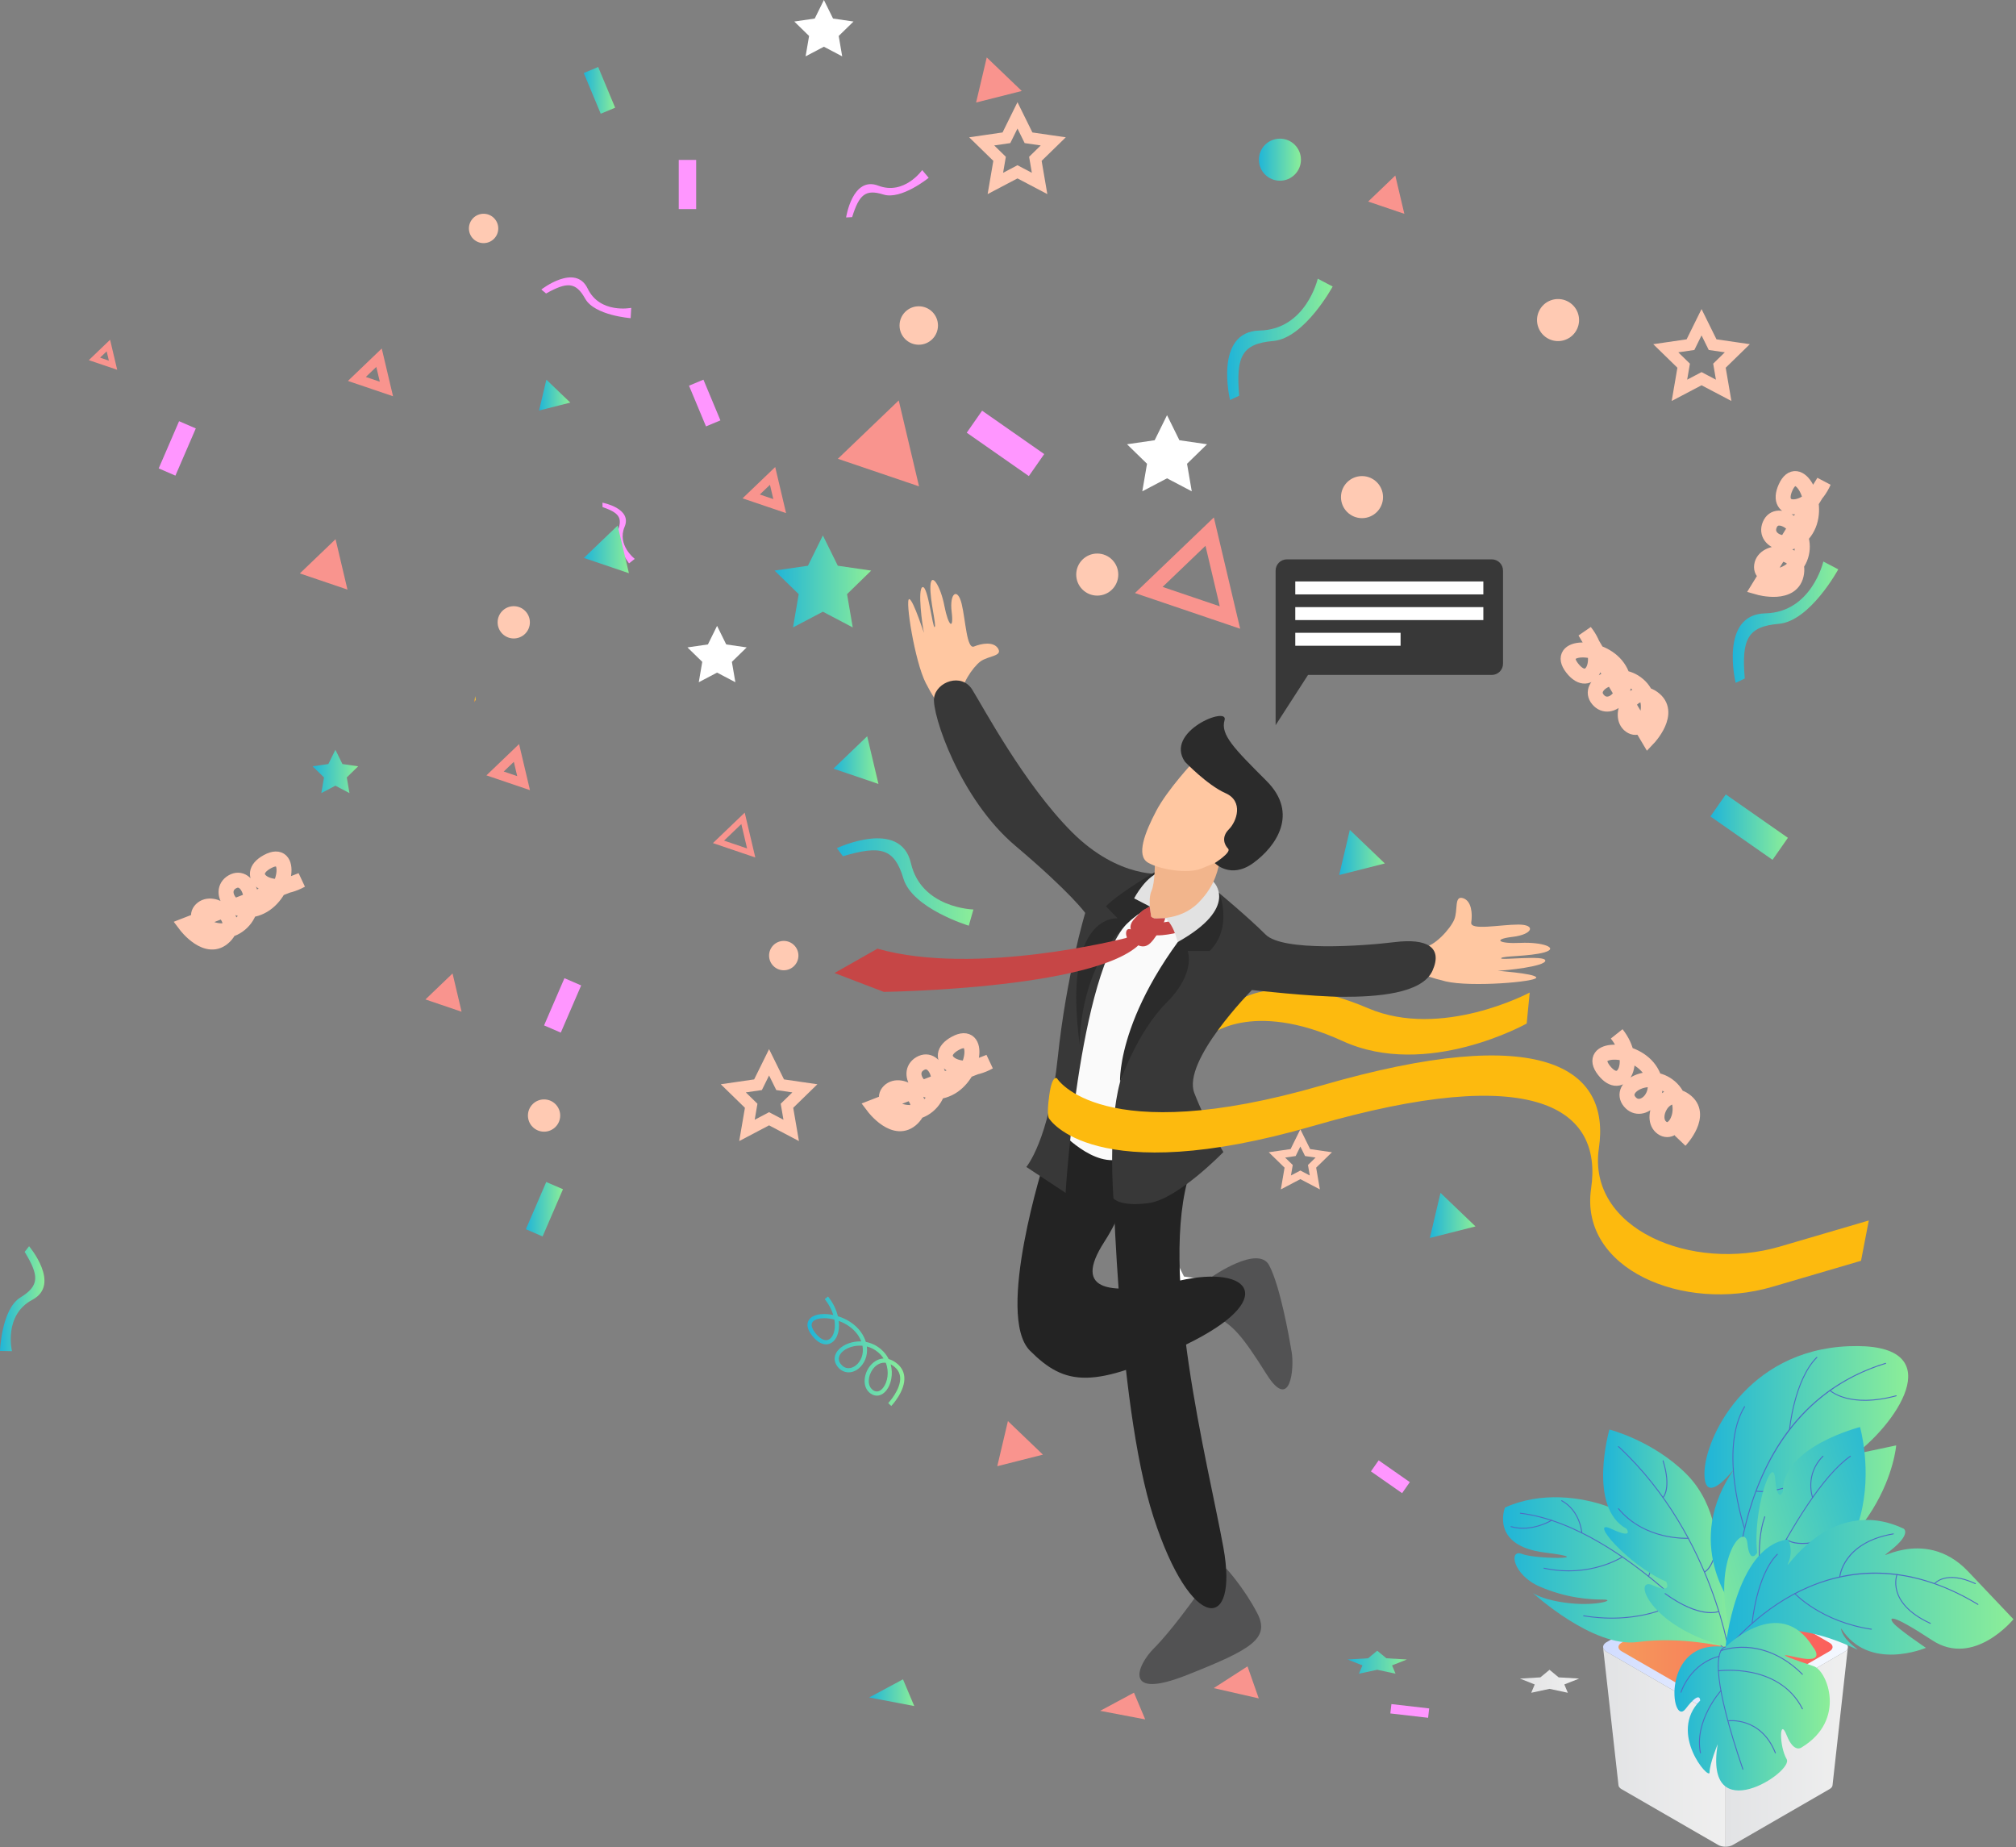 <svg width="632" height="579" viewBox="0 0 632 579" fill="none" xmlns="http://www.w3.org/2000/svg">
<rect x="0" y="0" width="632" height="579" fill="#808080" stroke="none"/>
<path d="M149.128 219.384C148.861 219.747 148.708 219.976 148.651 220.052C148.67 219.899 148.823 219.232 148.975 218.201C149.032 218.601 149.089 218.983 149.128 219.384Z" fill="url(#paint0_linear_1_1003)"/>
<path d="M403.414 175.323H467.666C469.609 175.323 471.184 176.899 471.184 178.842V208.026C471.184 209.97 469.609 211.545 467.666 211.545H410.059L399.895 227.29V208.026V197.622V178.842C399.895 176.899 401.47 175.323 403.414 175.323Z" fill="#383838"/>
<path d="M465.019 182.244H406.06V186.305H465.019V182.244Z" fill="white"/>
<path d="M465.019 190.291H406.06V194.351H465.019V190.291Z" fill="white"/>
<path d="M439.073 198.337H406.06V202.398H439.073V198.337Z" fill="white"/>
<path d="M540.931 538.384V540.06L540.939 578.818C541.769 578.818 542.6 578.635 543.236 578.266L573.543 560.768C574.174 560.405 574.497 559.922 574.497 559.438L579.277 516.486C579.186 516.947 578.832 517.391 578.216 517.745L543.563 537.751C542.834 538.174 541.885 538.384 540.931 538.384Z" fill="url(#paint1_linear_1_1003)"/>
<path d="M502.597 516.506C502.7 516.962 503.055 517.395 503.654 517.744L538.3 537.751C539.031 538.174 539.979 538.384 540.931 538.384C541.886 538.384 542.834 538.174 543.563 537.751L578.216 517.744C578.833 517.391 579.187 516.947 579.278 516.486V516.475L579.305 516.227C579.305 515.675 578.946 515.13 578.217 514.705L543.564 494.701C542.113 493.864 539.755 493.864 538.301 494.701L503.654 514.705C502.808 515.2 502.453 515.864 502.597 516.506Z" fill="url(#paint2_linear_1_1003)"/>
<path d="M507.402 516.471C507.491 516.871 507.802 517.249 508.326 517.554L538.632 535.054C539.268 535.423 540.097 535.606 540.933 535.606C541.768 535.606 542.597 535.423 543.234 535.054L573.546 517.554C574.083 517.246 574.392 516.856 574.474 516.452V516.445L574.498 516.228C574.498 515.745 574.181 515.266 573.546 514.896L543.234 497.397C541.966 496.668 539.901 496.668 538.632 497.397L508.326 514.896C507.584 515.329 507.276 515.91 507.402 516.471Z" fill="url(#paint3_linear_1_1003)"/>
<path d="M502.568 516.486L507.369 559.438C507.369 559.922 507.689 560.405 508.322 560.768L538.633 578.266C539.271 578.635 540.1 578.818 540.939 578.818L540.931 540.06V538.384C539.979 538.384 539.031 538.174 538.3 537.751L503.654 517.745C503.055 517.394 502.7 516.962 502.597 516.506L502.568 516.486Z" fill="url(#paint4_linear_1_1003)"/>
<path d="M540.939 516.227C540.939 516.227 539.504 492.34 516.816 492.34C516.816 492.34 521.195 492.34 524.142 492.34C527.091 492.34 530.326 483.08 508.761 483.08C508.761 483.08 500.909 482.599 511.894 480.991C522.882 479.383 494.311 462.326 471.801 472.51C471.801 472.51 466.978 484.479 484.307 486.622C501.633 488.766 481.448 488.766 477.16 487.07C472.874 485.371 474.213 493.589 482.61 497.251C491.005 500.913 498.41 501.361 502.568 501.361C506.726 501.361 500.829 503.413 492.255 502.519C483.68 501.628 480.556 499.306 480.556 499.306C480.556 499.306 499.4 516.544 513.334 514.669C527.269 512.793 540.939 516.227 540.939 516.227Z" fill="url(#paint5_linear_1_1003)"/>
<path d="M542.526 519.309C542.483 519.309 542.441 519.291 542.413 519.256C542.329 519.154 533.929 508.906 521.668 498.312C510.361 488.54 493.364 476.468 476.608 474.442C476.528 474.432 476.471 474.359 476.48 474.279C476.49 474.199 476.56 474.142 476.642 474.152C493.474 476.187 510.523 488.295 521.863 498.094C534.141 508.705 542.555 518.969 542.638 519.071C542.689 519.134 542.68 519.226 542.618 519.277C542.591 519.299 542.558 519.309 542.526 519.309Z" fill="#4E6DC4"/>
<path d="M505.307 507.326C502.576 507.326 499.612 507.111 496.43 506.593C496.351 506.581 496.297 506.506 496.31 506.426C496.323 506.346 496.399 506.293 496.477 506.306C514.868 509.3 526.005 502.109 526.115 502.036C526.183 501.992 526.273 502.01 526.318 502.077C526.362 502.144 526.344 502.235 526.277 502.279C526.185 502.34 518.468 507.326 505.307 507.326ZM516.8 494.221C516.778 494.221 516.755 494.215 516.733 494.204C516.662 494.167 516.634 494.079 516.67 494.008C516.697 493.956 519.27 488.8 515.005 483.315C514.956 483.252 514.967 483.16 515.031 483.111C515.095 483.062 515.186 483.072 515.236 483.137C519.619 488.773 516.957 494.089 516.93 494.142C516.904 494.192 516.853 494.221 516.8 494.221ZM491.742 492.505C489.345 492.505 486.755 492.266 484.008 491.676C483.929 491.658 483.879 491.581 483.896 491.502C483.913 491.424 483.993 491.374 484.069 491.39C498.394 494.467 508.435 487.932 508.534 487.865C508.602 487.821 508.692 487.839 508.737 487.906C508.782 487.973 508.764 488.063 508.696 488.108C508.615 488.163 501.949 492.505 491.742 492.505ZM495.885 480.578C495.809 480.578 495.744 480.519 495.74 480.441C495.735 480.374 495.259 473.632 489.505 470.493C489.435 470.454 489.409 470.366 489.447 470.295C489.486 470.224 489.574 470.198 489.645 470.237C495.543 473.454 496.027 480.355 496.031 480.424C496.036 480.504 495.975 480.573 495.895 480.578C495.891 480.578 495.888 480.578 495.885 480.578ZM477.413 479.15C476.199 479.15 474.933 479.003 473.658 478.635C473.581 478.612 473.536 478.532 473.559 478.454C473.581 478.377 473.663 478.332 473.739 478.355C480.098 480.189 486.277 476.436 486.339 476.398C486.408 476.355 486.497 476.377 486.54 476.445C486.582 476.514 486.561 476.603 486.492 476.646C486.442 476.677 482.374 479.15 477.413 479.15Z" fill="#4E6DC4"/>
<path d="M541.523 516.249C541.523 516.249 549.558 491.467 539.376 473.247C539.376 473.247 537.766 471.16 537.766 479.171C537.766 487.18 539.108 472.442 528.656 461.993C518.206 451.542 504.541 448.059 504.541 448.059C504.541 448.059 497.543 472.366 509.898 479.171C509.898 479.171 512.399 482.594 505.075 479.171C497.752 475.747 510.121 490.396 522.337 495.756C522.337 495.756 524.547 499.773 518.116 496.871C511.686 493.968 516.696 509.948 541.523 516.249Z" fill="url(#paint6_linear_1_1003)"/>
<path d="M542.525 520.689C542.453 520.689 542.391 520.636 542.381 520.562C542.368 520.464 541.045 510.6 536.073 497.463C531.486 485.342 522.766 467.876 507.274 453.503C507.215 453.448 507.211 453.356 507.266 453.297C507.321 453.238 507.413 453.234 507.473 453.289C523.009 467.704 531.751 485.216 536.349 497.368C541.332 510.536 542.657 520.426 542.67 520.525C542.68 520.604 542.624 520.678 542.544 520.688C542.538 520.689 542.532 520.689 542.525 520.689Z" fill="#4E6DC4"/>
<path d="M536.321 505.612C533.639 505.612 528.86 504.627 521.914 499.607C521.848 499.56 521.834 499.469 521.881 499.404C521.928 499.338 522.02 499.324 522.084 499.371C533.14 507.36 538.728 504.964 538.783 504.938C538.856 504.905 538.943 504.937 538.976 505.01C539.01 505.084 538.977 505.17 538.904 505.204C538.816 505.244 537.96 505.612 536.321 505.612ZM534.324 492.853C534.265 492.853 534.209 492.816 534.187 492.757C534.159 492.682 534.198 492.599 534.273 492.57C534.317 492.553 538.698 490.72 538.698 476.394C538.698 476.313 538.763 476.248 538.844 476.248C538.924 476.248 538.989 476.313 538.989 476.394C538.989 490.974 534.563 492.774 534.375 492.844C534.358 492.85 534.341 492.853 534.324 492.853ZM528.489 482.297C525.46 482.297 514.458 481.666 507.261 472.961C507.21 472.899 507.219 472.806 507.28 472.755C507.342 472.704 507.434 472.712 507.486 472.775C515.759 482.782 529.129 481.998 529.264 481.988C529.355 481.984 529.414 482.043 529.42 482.123C529.426 482.204 529.365 482.273 529.284 482.279C529.265 482.28 528.983 482.297 528.489 482.297ZM521.359 469.508C521.322 469.508 521.286 469.494 521.258 469.467C521.2 469.411 521.198 469.319 521.254 469.261C521.28 469.233 523.865 466.405 521.219 457.903C521.196 457.827 521.238 457.745 521.316 457.721C521.392 457.697 521.475 457.74 521.498 457.817C524.203 466.51 521.576 469.347 521.463 469.464C521.435 469.493 521.397 469.508 521.359 469.508Z" fill="#4E6DC4"/>
<path d="M543.461 503.761C543.461 503.761 527.045 483.584 543.949 460.005C543.949 460.005 534.324 472.868 534.324 461.882C534.324 450.896 547.439 423.29 579.47 421.952C611.497 420.616 595.688 444.999 581.754 455.716L594.436 453.037C594.436 453.037 591.714 489.64 543.461 503.761Z" fill="url(#paint7_linear_1_1003)"/>
<path d="M543.949 513.849C543.874 513.849 543.811 513.791 543.804 513.715C543.789 513.54 542.325 495.956 547.403 476.601C550.386 465.229 555.011 455.478 561.148 447.618C568.823 437.79 578.897 430.912 591.089 427.174C591.166 427.15 591.248 427.193 591.271 427.271C591.295 427.348 591.252 427.43 591.175 427.453C563.696 435.877 552.359 458.866 547.687 476.667C542.62 495.974 544.079 513.515 544.094 513.69C544.101 513.77 544.042 513.841 543.962 513.848C543.958 513.849 543.953 513.849 543.949 513.849Z" fill="#4E6DC4"/>
<path d="M544.53 493.196C544.46 493.196 544.399 493.146 544.386 493.075C544.372 492.996 544.425 492.92 544.505 492.906C544.685 492.875 562.722 489.471 579.967 468.761C580.019 468.699 580.111 468.69 580.173 468.743C580.235 468.794 580.243 468.886 580.191 468.948C562.872 489.745 544.736 493.161 544.555 493.194C544.547 493.195 544.538 493.196 544.53 493.196Z" fill="#5AE595"/>
<path d="M546.919 479.293C546.858 479.293 546.801 479.255 546.781 479.194C546.697 478.947 538.55 454.293 546.795 440.816C546.836 440.747 546.926 440.725 546.995 440.767C547.064 440.809 547.085 440.899 547.043 440.968C538.871 454.329 546.974 478.855 547.057 479.101C547.083 479.178 547.042 479.26 546.966 479.286C546.95 479.291 546.934 479.293 546.919 479.293ZM552.267 467.631C551.078 467.631 550.47 467.5 550.447 467.494C550.368 467.476 550.32 467.398 550.338 467.319C550.356 467.241 550.433 467.191 550.513 467.21C550.609 467.232 560.259 469.286 579.26 456.312C579.326 456.267 579.417 456.284 579.462 456.35C579.508 456.417 579.491 456.507 579.424 456.553C565.004 466.4 555.91 467.631 552.267 467.631ZM561.01 448.182C561.006 448.182 561.002 448.182 560.997 448.181C560.917 448.174 560.858 448.103 560.865 448.023C560.879 447.868 562.345 432.456 569.466 425.334C569.523 425.277 569.616 425.277 569.672 425.334C569.729 425.391 569.729 425.483 569.672 425.54C562.625 432.588 561.169 447.895 561.155 448.049C561.149 448.125 561.085 448.182 561.01 448.182ZM584.629 439.052C576.916 439.052 573.614 435.952 573.571 435.909C573.513 435.853 573.512 435.761 573.568 435.703C573.624 435.645 573.716 435.644 573.774 435.7C573.832 435.756 579.747 441.287 594.398 437.347C594.477 437.325 594.555 437.372 594.577 437.449C594.597 437.527 594.552 437.607 594.474 437.628C590.612 438.667 587.347 439.052 584.629 439.052Z" fill="#4E6DC4"/>
<path d="M542.831 513.584C542.831 513.584 568.284 508.038 578.896 490.065C578.896 490.065 579.89 487.623 572.969 491.657C566.049 495.694 579.454 489.426 583.216 475.136C586.981 460.841 583.106 447.284 583.106 447.284C583.106 447.284 558.583 453.484 558.931 467.585C558.931 467.585 557.233 471.472 556.498 463.419C555.766 455.368 549.343 473.432 550.869 486.684C550.869 486.684 548.51 490.618 547.779 483.601C547.046 476.585 535.767 488.962 542.831 513.584Z" fill="url(#paint8_linear_1_1003)"/>
<path d="M540.931 521.781C540.913 521.781 540.894 521.778 540.876 521.771C540.801 521.74 540.765 521.655 540.796 521.58C541.013 521.05 562.675 468.345 579.997 456.313C580.062 456.267 580.153 456.283 580.2 456.35C580.246 456.416 580.229 456.507 580.163 456.553C562.912 468.536 541.283 521.161 541.066 521.691C541.043 521.747 540.988 521.781 540.931 521.781Z" fill="#4E6DC4"/>
<path d="M545.353 511.604C545.285 511.604 545.223 511.555 545.21 511.485C545.195 511.406 545.248 511.329 545.327 511.315C545.441 511.293 556.957 509.046 572.291 498.472C572.357 498.427 572.448 498.443 572.494 498.509C572.54 498.576 572.523 498.666 572.457 498.712C557.067 509.325 545.496 511.58 545.38 511.602C545.371 511.603 545.362 511.604 545.353 511.604Z" fill="#5AE595"/>
<path d="M552.296 496.996C552.227 496.996 552.166 496.946 552.153 496.876C552.13 496.752 549.918 484.382 553.095 475.351C553.122 475.275 553.205 475.236 553.281 475.262C553.357 475.289 553.397 475.372 553.37 475.448C550.219 484.406 552.417 496.7 552.44 496.824C552.454 496.903 552.402 496.979 552.322 496.993C552.313 496.995 552.305 496.996 552.296 496.996ZM565.031 483.933C561.262 483.933 559.979 482.623 559.889 482.526C559.835 482.466 559.839 482.374 559.898 482.319C559.957 482.266 560.049 482.268 560.104 482.327C560.149 482.376 564.031 486.25 578.349 480.298C578.424 480.267 578.509 480.302 578.54 480.376C578.571 480.451 578.536 480.536 578.461 480.567C572.18 483.178 567.89 483.933 565.031 483.933ZM568.228 469.508C568.168 469.508 568.112 469.471 568.091 469.412C568.064 469.34 565.529 462.18 571.379 456.33C571.435 456.273 571.528 456.273 571.585 456.33C571.642 456.386 571.642 456.479 571.585 456.536C565.87 462.251 568.339 469.242 568.364 469.312C568.393 469.387 568.353 469.471 568.278 469.499C568.261 469.505 568.244 469.508 568.228 469.508Z" fill="#4E6DC4"/>
<path d="M540.939 516.227C540.939 516.227 544.129 485.232 559.974 482.596C560.165 482.566 560.358 482.538 560.552 482.513C560.552 482.513 562.399 485.907 560.552 490.015C558.704 494.126 573.346 468.1 596.8 479.147C596.8 479.147 599.36 480.728 592.535 486.087C585.713 491.445 602.772 477.561 616.989 492.543C631.203 507.523 631.203 507.523 631.203 507.523C631.203 507.523 618.832 522.708 605.757 514.134C592.679 505.558 592.014 506.793 593.533 508.702C595.053 510.614 603.766 516.486 603.766 516.486C603.766 516.486 585.855 524.137 577.184 510.381C577.184 510.381 576.898 512.766 581.733 516.486C586.565 520.206 560.38 502.38 540.939 516.227Z" fill="url(#paint9_linear_1_1003)"/>
<path d="M540.084 518.752C540.055 518.752 540.025 518.744 539.999 518.725C539.934 518.678 539.918 518.587 539.965 518.522C540.045 518.409 548.127 507.195 561.987 499.694C570.13 495.287 578.646 493.002 587.297 492.905C598.108 492.798 609.161 496.097 620.146 502.752C620.215 502.794 620.237 502.884 620.195 502.953C620.154 503.022 620.064 503.044 619.995 503.002C595.234 487.999 574.863 493.059 562.135 499.946C548.332 507.414 540.282 518.579 540.202 518.691C540.174 518.731 540.129 518.752 540.084 518.752Z" fill="#4E6DC4"/>
<path d="M549.275 508.96C549.27 508.96 549.266 508.96 549.262 508.959C549.182 508.952 549.122 508.882 549.129 508.802C549.142 508.65 550.518 493.626 557.085 487.053C557.142 486.997 557.235 486.997 557.292 487.053C557.348 487.11 557.348 487.203 557.292 487.26C550.799 493.757 549.433 508.677 549.419 508.827C549.413 508.903 549.349 508.96 549.275 508.96ZM586.666 510.795C586.659 510.795 586.652 510.794 586.645 510.794C570.966 508.49 562.662 499.677 562.58 499.588C562.526 499.529 562.529 499.437 562.588 499.382C562.647 499.327 562.739 499.33 562.794 499.39C562.876 499.478 571.116 508.217 586.687 510.505C586.767 510.516 586.822 510.591 586.81 510.67C586.799 510.743 586.737 510.795 586.666 510.795ZM576.752 494.418C576.749 494.418 576.745 494.418 576.741 494.418C576.661 494.411 576.601 494.341 576.607 494.261C576.616 494.149 576.847 491.479 579.051 488.441C581.078 485.645 585.234 482.019 593.518 480.627C593.599 480.613 593.673 480.667 593.687 480.746C593.7 480.826 593.647 480.901 593.567 480.915C577.917 483.546 576.906 494.177 576.898 494.283C576.891 494.36 576.828 494.418 576.752 494.418Z" fill="#4E6DC4"/>
<path d="M605.154 508.96C605.133 508.96 605.113 508.955 605.093 508.947C597.799 505.624 595.323 501.596 594.531 498.802C593.667 495.759 594.532 493.54 594.569 493.447C594.598 493.372 594.683 493.336 594.759 493.365C594.833 493.395 594.87 493.48 594.84 493.555C594.831 493.577 593.973 495.79 594.817 498.741C595.597 501.47 598.033 505.41 605.214 508.681C605.288 508.715 605.32 508.801 605.286 508.875C605.262 508.928 605.209 508.96 605.154 508.96Z" fill="#4E6DC4"/>
<path d="M619.266 496.51C619.246 496.51 619.225 496.505 619.205 496.496C610.057 492.232 606.64 496.411 606.606 496.454C606.556 496.517 606.464 496.529 606.401 496.479C606.338 496.429 606.326 496.338 606.376 496.275C606.41 496.23 609.953 491.862 619.328 496.232C619.401 496.266 619.432 496.353 619.398 496.426C619.373 496.479 619.321 496.51 619.266 496.51Z" fill="#4E6DC4"/>
<path d="M540.939 516.227C540.939 516.227 557.905 499.298 568.354 516.227C568.354 516.227 572.91 521.635 563.443 519.491C553.975 517.35 564.425 520.831 568.622 522.26C572.822 523.691 578.94 539.098 564.871 547.649C564.871 547.649 562.439 549.771 560.106 543.875C557.769 537.981 557.749 547.359 560.106 551.378C562.458 555.398 534.057 573.753 538.477 546.689C538.477 546.689 535.932 552.853 535.932 555.532C535.932 558.212 522.802 543.206 532.985 533.024C532.985 533.024 533.118 529.482 528.429 535.606C523.739 541.732 520.505 513.408 540.939 516.227Z" fill="url(#paint10_linear_1_1003)"/>
<path d="M546.383 554.695C546.322 554.695 546.265 554.657 546.245 554.596C536.743 526.768 538.036 519.019 539.652 516.877C540.271 516.057 540.917 516.081 540.946 516.081C541.027 516.086 541.089 516.154 541.085 516.235C541.08 516.313 541.016 516.373 540.939 516.373C540.937 516.373 540.935 516.373 540.933 516.373C540.918 516.372 540.395 516.363 539.869 517.074C538.303 519.192 537.086 526.87 546.521 554.502C546.547 554.578 546.507 554.661 546.43 554.687C546.415 554.692 546.399 554.695 546.383 554.695Z" fill="#4E6DC4"/>
<path d="M556.564 549.557C556.506 549.557 556.451 549.523 556.428 549.465C551.883 538.094 541.807 539.504 541.707 539.519C541.629 539.531 541.553 539.477 541.541 539.397C541.528 539.318 541.583 539.243 541.663 539.231C541.767 539.214 552.068 537.772 556.7 549.357C556.729 549.432 556.693 549.517 556.618 549.547C556.601 549.554 556.582 549.557 556.564 549.557Z" fill="#4E6DC4"/>
<path d="M533.075 549.557C533.006 549.557 532.946 549.51 532.932 549.44C530.887 539.303 539.31 529.907 539.396 529.813C539.45 529.753 539.543 529.75 539.602 529.803C539.662 529.858 539.665 529.95 539.611 530.009C539.527 530.102 531.202 539.391 533.218 549.383C533.234 549.462 533.183 549.539 533.103 549.554C533.094 549.556 533.084 549.557 533.075 549.557Z" fill="#4E6DC4"/>
<path d="M565.05 535.752C564.997 535.752 564.946 535.722 564.92 535.672C561.163 528.223 554.247 525.403 549.107 524.349C543.527 523.204 538.782 523.834 538.734 523.84C538.654 523.853 538.581 523.796 538.57 523.716C538.559 523.636 538.615 523.562 538.695 523.551C538.743 523.545 543.537 522.909 549.165 524.063C554.368 525.13 561.371 527.987 565.181 535.54C565.217 535.612 565.188 535.7 565.116 535.736C565.095 535.747 565.073 535.752 565.05 535.752Z" fill="#4E6DC4"/>
<path d="M526.956 530.556C526.938 530.556 526.921 530.553 526.904 530.547C526.828 530.518 526.79 530.434 526.819 530.358C530.557 520.547 538.804 519.034 538.886 519.02C538.964 519.007 539.041 519.059 539.055 519.139C539.068 519.219 539.015 519.294 538.935 519.308C538.854 519.321 530.768 520.812 527.092 530.462C527.07 530.52 527.015 530.556 526.956 530.556Z" fill="#4E6DC4"/>
<path d="M565.05 524.933C565.013 524.933 564.975 524.918 564.947 524.89C552.488 512.433 539.686 517.467 539.559 517.52C539.484 517.55 539.399 517.515 539.368 517.44C539.338 517.365 539.374 517.28 539.448 517.25C539.48 517.236 542.752 515.924 547.533 516.189C551.941 516.434 558.575 518.107 565.153 524.684C565.21 524.741 565.21 524.833 565.153 524.89C565.125 524.918 565.088 524.933 565.05 524.933Z" fill="#4E6DC4"/>
<path d="M378.921 324.746C378.921 324.746 392.019 313.081 420.898 326.298C447.289 338.377 478.608 320.81 478.608 320.81L479.547 311.1C479.547 311.1 451.943 325.883 428.858 316.004C399.659 303.51 386.881 314.453 386.881 314.453L378.921 324.746Z" fill="#FDBA0E"/>
<path d="M365.855 130.131L369.731 137.986L378.399 139.246L372.128 145.36L373.607 153.994L365.855 149.918L358.102 153.994L359.582 145.36L353.31 139.246L361.978 137.986L365.855 130.131Z" fill="white"/>
<path d="M533.421 101L536.889 108.025L544.641 109.152L539.033 114.62L540.356 122.341L533.421 118.695L526.488 122.341L527.813 114.62L522.203 109.152L529.954 108.025L533.421 101Z" stroke="#FFCAB3" stroke-width="3.653" stroke-miterlimit="10"/>
<path d="M407.652 356.656L409.92 361.25L414.992 361.989L411.322 365.565L412.189 370.616L407.652 368.231L403.118 370.616L403.983 365.565L400.314 361.989L405.385 361.25L407.652 356.656Z" stroke="#FFCAB3" stroke-width="2.389" stroke-miterlimit="10"/>
<path d="M241.098 332.967L244.566 339.991L252.318 341.118L246.708 346.587L248.033 354.308L241.098 350.661L234.165 354.308L235.49 346.587L229.88 341.118L237.632 339.991L241.098 332.967Z" stroke="#FFCAB3" stroke-width="3.653" stroke-miterlimit="10"/>
<path d="M318.971 36.159L322.438 43.184L330.191 44.311L324.581 49.779L325.904 57.5L318.971 53.854L312.038 57.5L313.361 49.779L307.752 44.311L315.504 43.184L318.971 36.159Z" stroke="#FFCAB3" stroke-width="3.653" stroke-miterlimit="10"/>
<path d="M224.795 196.172L227.665 201.986L234.081 202.919L229.438 207.444L230.533 213.834L224.795 210.817L219.058 213.834L220.153 207.444L215.51 202.919L221.926 201.986L224.795 196.172Z" fill="white"/>
<path d="M368.301 394.292L371.171 400.106L377.587 401.038L372.944 405.564L374.039 411.955L368.301 408.938L362.564 411.955L363.658 405.564L359.016 401.038L365.432 400.106L368.301 394.292Z" fill="white"/>
<path d="M431.751 517.392L434.62 519.762L441.036 520.143L436.395 521.987L437.49 524.592L431.751 523.362L426.013 524.592L427.108 521.987L422.466 520.143L428.882 519.762L431.751 517.392Z" fill="url(#paint11_linear_1_1003)"/>
<path d="M485.765 523.371L488.635 525.741L495.051 526.122L490.409 527.967L491.504 530.571L485.765 529.341L480.027 530.571L481.122 527.967L476.479 526.122L482.896 525.741L485.765 523.371Z" fill="url(#paint12_linear_1_1003)"/>
<path d="M258.285 0L261.154 5.814L267.571 6.747L262.928 11.272L264.024 17.662L258.285 14.645L252.547 17.662L253.642 11.272L249 6.747L255.416 5.814L258.285 0Z" fill="white"/>
<path d="M218.241 50.121H212.78V65.529H218.241V50.121Z" fill="#FF96FF"/>
<path d="M61.383 134.283L56.14 132.018L49.75 146.813L54.993 149.078L61.383 134.283Z" fill="#FF96FF"/>
<path d="M327.354 142.322L322.534 149.222L303.066 135.621L307.885 128.722L327.354 142.322Z" fill="#FF96FF"/>
<path d="M560.491 262.601L555.671 269.501L536.203 255.9L541.023 249L560.491 262.601Z" fill="url(#paint13_linear_1_1003)"/>
<path d="M432.195 457.721L429.777 461.184L439.548 468.009L441.966 464.546L432.195 457.721Z" fill="#FF96FF"/>
<path d="M436.197 534.118L435.859 537.052L447.7 538.412L448.038 535.478L436.197 534.118Z" fill="#FF96FF"/>
<path d="M220.522 119L216 120.886L221.323 133.646L225.845 131.759L220.522 119Z" fill="#FF96FF"/>
<path d="M192.844 33.759L188.322 35.646L183 22.886L187.522 21L192.844 33.759Z" fill="url(#paint14_linear_1_1003)"/>
<path d="M262.35 265.849C262.35 265.849 282.303 256.405 285.567 270.553C288.832 284.702 305.158 285.065 305.158 285.065L303.706 290.144C303.706 290.144 286.021 284.792 283.209 275.36C280.398 265.928 276.134 264.84 264.253 268.377L262.35 265.849Z" fill="url(#paint15_linear_1_1003)"/>
<path d="M9.115 390.61C9.115 390.61 19.243 402.577 10.13 407.406C1.017 412.233 3.751 423.503 3.751 423.503L0 423.434C0 423.434 0.441 410.319 6.4 406.667C12.359 403.012 12.327 399.888 7.728 392.379L9.115 390.61Z" fill="url(#paint16_linear_1_1003)"/>
<path d="M385.611 125.377C385.611 125.377 380.406 103.924 394.923 103.594C409.439 103.264 413.104 87.352 413.104 87.352L417.783 89.802C417.783 89.802 408.958 106.036 399.151 106.878C389.346 107.719 387.417 111.674 388.472 124.025L385.611 125.377Z" fill="url(#paint17_linear_1_1003)"/>
<path d="M544.111 214.025C544.111 214.025 538.905 192.573 553.422 192.243C567.939 191.913 571.603 176 571.603 176L576.282 178.451C576.282 178.451 567.458 194.685 557.65 195.526C547.845 196.368 545.915 200.323 546.972 212.673L544.111 214.025Z" fill="url(#paint18_linear_1_1003)"/>
<path d="M188.867 157.555C188.867 157.555 198.262 159.313 195.812 165.103C193.363 170.894 198.995 175.169 198.995 175.169L197.196 176.582C197.196 176.582 192.355 170.211 193.765 166.19C195.175 162.168 193.956 160.704 188.891 158.926L188.867 157.555ZM265.245 68.16C265.245 68.16 267.22 55.089 275.342 58.194C283.464 61.301 289.099 53.309 289.099 53.309L291.138 55.727C291.138 55.727 282.569 62.728 276.943 60.972C271.316 59.218 269.35 60.973 267.137 68.059L265.245 68.16ZM169.708 90.737C169.708 90.737 180.376 82.414 184.226 90.439C188.075 98.465 197.89 96.493 197.89 96.493L197.702 99.726C197.702 99.726 186.405 98.895 183.46 93.63C180.514 88.366 177.819 88.286 171.185 91.993L169.708 90.737Z" fill="#FF96FF"/>
<path d="M193.632 164.723L183.042 174.873L197.162 179.664L193.632 164.723Z" fill="url(#paint19_linear_1_1003)"/>
<path d="M271.855 230.771L261.264 240.92L275.385 245.712L271.855 230.771Z" fill="url(#paint20_linear_1_1003)"/>
<path d="M391.084 522.29L380.494 529.112L394.615 532.333L391.084 522.29Z" fill="#F9948E"/>
<path d="M355.485 530.543L344.895 536.233L359.015 538.918L355.485 530.543Z" fill="#F9948E"/>
<path d="M283.077 526.356L272.486 532.045L286.606 534.731L283.077 526.356Z" fill="url(#paint21_linear_1_1003)"/>
<path d="M437.416 55.023L428.914 63.169L440.249 67.017L437.416 55.023Z" fill="#F9948E"/>
<path d="M281.747 125.508L262.66 143.8L288.11 152.437L281.747 125.508Z" fill="#F9948E"/>
<path d="M379.223 166.627L360.135 184.92L385.586 193.556L379.223 166.627Z" stroke="#F9948E" stroke-width="4.603" stroke-miterlimit="10"/>
<path d="M232.932 256.498L225.243 263.866L235.494 267.345L232.932 256.498Z" stroke="#F9948E" stroke-width="1.854" stroke-miterlimit="10"/>
<path d="M161.907 236L155.203 242.423L164.14 245.456L161.907 236Z" stroke="#F9948E" stroke-width="2.881" stroke-miterlimit="10"/>
<path d="M242.198 149.171L235.495 155.594L244.432 158.627L242.198 149.171Z" stroke="#F9948E" stroke-width="2.881" stroke-miterlimit="10"/>
<path d="M118.823 112.119L111.878 118.774L121.139 121.916L118.823 112.119Z" stroke="#F9948E" stroke-width="2.985" stroke-miterlimit="10"/>
<path d="M33.977 108.303L29.609 112.49L35.434 114.467L33.977 108.303Z" stroke="#F9948E" stroke-width="1.878" stroke-miterlimit="10"/>
<path d="M105.195 169L94 179.729L108.928 184.796L105.195 169Z" fill="#F9948E"/>
<path d="M309.338 18L306 32.133L320.314 28.516L309.338 18Z" fill="#F9948E"/>
<path d="M423.16 260.122L419.821 274.256L434.135 270.638L423.16 260.122Z" fill="url(#paint22_linear_1_1003)"/>
<path d="M451.583 373.885L448.245 388.019L462.559 384.401L451.583 373.885Z" fill="url(#paint23_linear_1_1003)"/>
<path d="M315.976 445.42L312.637 459.554L326.951 455.936L315.976 445.42Z" fill="#F9948E"/>
<path d="M171.282 119L169 128.665L178.787 126.191L171.282 119Z" fill="url(#paint24_linear_1_1003)"/>
<path d="M374.448 500.988C374.448 500.988 367.099 511.29 361.744 516.645C356.39 521.999 351.898 533.013 372.083 525.013C392.266 517.015 398.296 513.567 394.112 505.569C389.926 497.569 384.463 491.661 384.463 491.661C384.463 491.661 376.694 500.469 374.448 500.988ZM379.999 400.144C379.999 400.144 394.439 390.047 397.886 396.613C401.331 403.177 404.119 418.929 404.941 423.851C405.761 428.773 404.612 442.72 397.063 430.742C389.517 418.766 386.399 414.99 380.656 412.529C374.912 410.068 379.999 400.144 379.999 400.144Z" fill="#525253"/>
<path d="M327.49 363.637C327.49 363.637 311.903 412.366 322.897 423.358C333.89 434.352 342.631 435.578 371.819 421.43C401.004 407.277 392.093 396.401 369.966 401.347C347.838 406.292 336.023 404.981 346.197 389.229C356.371 373.477 354.658 360.497 354.658 360.497C354.658 360.497 334.344 335.471 327.49 363.637Z" fill="#232323"/>
<path d="M348.647 360.593C348.647 360.593 349.807 439.112 361.62 475.538C373.436 511.967 388.366 511.641 383.526 485.057C378.686 458.473 362.933 398.089 373.108 367.239L348.647 360.593Z" fill="#232323"/>
<path d="M446.21 296.845C449.492 296.845 454.66 291.184 455.891 288.229C457.121 285.276 455.809 280.682 458.598 281.502C461.388 282.322 461.632 286.492 461.223 289.125C460.814 291.758 470.33 289.789 475.992 289.789C481.651 289.789 480.507 292.907 474.186 293.645C467.869 294.383 469.758 295.861 476.648 295.532C483.539 295.203 488.875 297.133 484.197 298.486C479.522 299.838 470.988 299.554 470.578 300.33C470.168 301.111 484.443 299.244 484.443 301.09C484.443 302.937 471.765 304.228 469.797 304.228C467.828 304.228 481.303 305.028 481.612 306.382C481.92 307.736 461.142 309.48 453.184 307.592C445.225 305.705 439.152 302.588 439.152 302.588C439.152 302.588 444.239 296.845 446.21 296.845ZM301.625 218.102C300.896 215.096 304.934 209.102 307.367 207.317C309.8 205.533 314.3 205.715 312.929 203.341C311.558 200.967 307.683 201.67 305.361 202.631C303.04 203.591 302.728 194.434 301.469 189.246C300.211 184.061 297.609 185.803 298.338 191.758C299.066 197.71 297.292 196.309 296.062 189.922C294.831 183.535 291.877 179.075 291.677 183.662C291.478 188.246 293.635 196.002 293.015 196.55C292.39 197.099 290.928 183.606 289.237 184.016C287.544 184.427 289.18 196.329 289.617 198.132C290.055 199.936 286.326 187.768 285.017 187.787C283.709 187.805 286.729 207.23 290.229 214.101C293.727 220.975 297.933 225.846 297.933 225.846C297.933 225.846 302.064 219.909 301.625 218.102Z" fill="#FFC7A1"/>
<path d="M332.087 354.277C332.087 354.277 343.079 366.583 352.104 362.972C361.13 359.363 376.39 288.968 376.39 288.968L361.832 279.842H354.237L348.648 287.987L341.275 303.573L332.087 354.277Z" fill="#FAFAFA"/>
<path d="M382.103 279.842C382.103 279.842 391.322 287.491 396.738 292.906C402.152 298.321 427.256 296.516 437.267 295.286C447.278 294.055 452.363 296.845 449.083 304.228C445.802 311.614 431.033 312.434 421.189 312.434C411.341 312.434 392.47 310.299 392.47 310.299C392.47 310.299 370.482 332.535 374.42 342.625C378.357 352.717 383.527 361.087 383.527 361.087C383.527 361.087 369.25 375.854 360.144 377.084C351.038 378.316 349.068 375.607 349.068 375.607C349.068 375.607 347.264 353.456 351.12 339.179C354.975 324.904 370.941 291.005 382.103 279.842ZM364.799 273.872C364.799 273.872 350.956 275.719 336.024 260.785C321.093 245.853 308.086 221.404 304.763 216.112C301.44 210.819 293.564 213.65 292.826 218.695C292.087 223.741 300.825 250.325 318.301 265.092C335.776 279.861 340.206 286.138 340.206 286.138C340.206 286.138 334.299 305.704 331.591 331.55C328.885 357.395 321.747 365.762 321.747 365.762L334.054 373.885C334.054 373.885 338.566 299.119 355.592 287.397C372.615 275.677 364.8 277.973 364.8 277.973V273.872H364.799Z" fill="#383838"/>
<path d="M382.201 279.738C382.201 279.738 386.666 290.63 379.22 298.075H372.328C372.328 298.075 375.075 304.886 365.723 314.237C356.368 323.591 351.12 339.179 351.12 339.179C351.12 339.179 349.777 314.156 382.201 279.738Z" fill="#2B2B2B"/>
<path d="M363.714 288.927C363.714 288.927 364.861 289.543 368.513 288.148C372.165 286.753 372.861 289.542 372.861 289.542L371.616 291.676C371.616 291.676 364.697 293.726 361.374 293.029C358.053 292.332 363.714 288.927 363.714 288.927Z" fill="#C64646"/>
<path d="M363.017 272.805C363.017 272.805 351.357 279.392 346.689 284.061L350.381 287.851C350.381 287.851 332.908 286.015 338.488 327.53C338.488 327.53 337.667 297.35 360.475 284.134C360.475 284.133 364.013 273.802 363.017 272.805Z" fill="#2B2B2B"/>
<path d="M380.387 276.365C380.387 276.365 388.861 284.293 369.17 295.286C369.17 295.286 367.695 288.065 363.755 286.999C359.817 285.933 360.475 284.132 360.475 284.132L355.55 281.583C355.55 281.583 359.326 274.122 364.576 273.012C369.827 271.903 380.387 276.365 380.387 276.365Z" fill="#E2E2E2"/>
<path d="M362.029 269.523C362.029 269.523 362.196 276.579 360.965 279.287C359.735 281.994 360.965 287.737 360.965 287.737C360.965 287.737 369.62 289.007 375.61 283.018C381.601 277.03 381.722 271.739 382.544 269.85C383.366 267.964 382.626 261.728 375.733 261.728C368.842 261.728 365.231 263.697 362.029 269.523Z" fill="#F2B58C"/>
<path d="M374.173 238.756C374.173 238.756 366.052 247.371 362.482 254.14C358.914 260.908 356.082 268.17 359.897 270.385C363.714 272.6 372.451 273.953 376.635 272.231C380.82 270.508 380.82 270.508 380.82 270.508C380.82 270.508 384.347 273.872 388.122 270.754C391.898 267.636 390.581 265.751 387.793 265.421C385.005 265.093 384.677 261.976 388.039 258.611C391.403 255.247 385.66 240.644 374.173 238.756Z" fill="#FFC7A1"/>
<path d="M371.468 238.756C371.468 238.756 378.44 246.059 384.185 248.602C389.928 251.144 387.713 257.463 385.251 259.925C382.792 262.385 383.857 264.847 385.005 265.996C386.153 267.145 380.82 270.508 380.82 270.508C380.82 270.508 385.741 275.677 392.879 270.508C400.018 265.339 407.279 255.002 397.063 244.787C386.849 234.572 382.543 230.265 383.896 225.711C385.249 221.158 364.947 229.28 371.468 238.756Z" fill="#2B2B2B"/>
<path d="M352.781 294.056C352.781 294.056 305.924 306.126 275.073 297.347L261.618 304.976L277.042 310.884C277.042 310.884 348.739 309.972 358.79 294.056L354.052 292.907C354.053 292.906 353.355 294.056 352.781 294.056Z" fill="#C64646"/>
<path d="M359.492 285.138C359.492 285.138 359.74 288.475 365.032 288.475C365.032 288.475 363.112 293.107 360.689 295.531C358.266 297.955 355.862 295.737 354.201 294.814C352.54 293.89 352.602 290.506 354.509 291.306C354.509 291.306 353.818 289.769 355.823 287.765C357.825 285.761 358.443 284.695 359.492 285.138Z" fill="#C64646"/>
<path d="M358.681 285.108L360.419 284.103C360.419 284.103 360.823 287.011 360.894 287.374C360.966 287.737 361.365 287.881 362.757 287.849C364.149 287.816 365.248 287.758 365.248 287.758C365.248 287.758 365.317 288.314 364.627 289.381C363.937 290.447 358.193 289.152 358.193 289.152L358.681 285.108Z" fill="#C64646"/>
<path d="M257.966 167.834L262.648 177.32L273.116 178.843L265.541 186.226L267.329 196.654L257.966 191.73L248.601 196.654L250.39 186.226L242.815 178.843L253.283 177.32L257.966 167.834Z" fill="url(#paint25_linear_1_1003)"/>
<path d="M426.978 162.405C430.618 162.405 433.569 159.454 433.569 155.814C433.569 152.173 430.618 149.222 426.978 149.222C423.337 149.222 420.386 152.173 420.386 155.814C420.386 159.454 423.337 162.405 426.978 162.405Z" fill="#FFCAB3"/>
<path d="M343.978 186.683C347.619 186.683 350.57 183.732 350.57 180.092C350.57 176.451 347.619 173.5 343.978 173.5C340.338 173.5 337.387 176.451 337.387 180.092C337.387 183.732 340.338 186.683 343.978 186.683Z" fill="#FFCAB3"/>
<path d="M401.243 56.642C404.883 56.642 407.835 53.69 407.835 50.05C407.835 46.409 404.883 43.458 401.243 43.458C397.602 43.458 394.651 46.409 394.651 50.05C394.651 53.69 397.602 56.642 401.243 56.642Z" fill="url(#paint26_linear_1_1003)"/>
<path d="M288.024 108.049C291.352 108.049 294.049 105.352 294.049 102.024C294.049 98.697 291.352 96 288.024 96C284.697 96 282 98.697 282 102.024C282 105.352 284.697 108.049 288.024 108.049Z" fill="#FFCAB3"/>
<path d="M161.057 200.115C163.851 200.115 166.115 197.851 166.115 195.057C166.115 192.264 163.851 190 161.057 190C158.264 190 156 192.264 156 195.057C156 197.851 158.264 200.115 161.057 200.115Z" fill="#FFCAB3"/>
<path d="M151.601 76.203C154.143 76.203 156.203 74.143 156.203 71.601C156.203 69.06 154.143 67 151.601 67C149.06 67 147 69.06 147 71.601C147 74.143 149.06 76.203 151.601 76.203Z" fill="#FFCAB3"/>
<path d="M105.141 235L107.348 239.471L112.283 240.189L108.712 243.67L109.556 248.585L105.141 246.264L100.729 248.585L101.571 243.67L98 240.189L102.934 239.471L105.141 235Z" fill="url(#paint27_linear_1_1003)"/>
<path d="M182.192 308.864L176.948 306.6L170.561 321.395L175.805 323.659L182.192 308.864Z" fill="#FF96FF"/>
<path d="M170.096 387.541L164.853 385.277L171.242 370.482L176.486 372.746L170.096 387.541Z" fill="url(#paint28_linear_1_1003)"/>
<path d="M141.872 305.115L133.372 313.26L144.705 317.108L141.872 305.115Z" fill="#F9948E"/>
<path d="M170.559 354.707C173.352 354.707 175.617 352.443 175.617 349.65C175.617 346.857 173.352 344.592 170.559 344.592C167.766 344.592 165.502 346.857 165.502 349.65C165.502 352.443 167.766 354.707 170.559 354.707Z" fill="#FFCAB3"/>
<path d="M250.301 299.514C250.301 302.055 248.241 304.115 245.699 304.115C243.158 304.115 241.098 302.055 241.098 299.514C241.098 296.974 243.158 294.913 245.699 294.913C248.241 294.913 250.301 296.973 250.301 299.514Z" fill="#FFCAB3"/>
<path d="M490.674 106.519C487.251 107.757 483.472 105.984 482.236 102.56C480.998 99.136 482.771 95.358 486.195 94.12C489.619 92.883 493.398 94.656 494.634 98.08C495.872 101.504 494.098 105.282 490.674 106.519Z" fill="#FFCAB3"/>
<path d="M328.94 350.654C328.94 350.654 342.645 372.907 411.815 352.867C480.986 332.826 502.511 347.3 498.8 372.536C495.089 397.773 527.748 411.505 555.582 403.34C583.416 395.175 583.416 395.175 583.416 395.175L585.855 382.541C585.855 382.541 585.855 382.541 558.02 390.706C530.186 398.87 497.527 385.139 501.238 359.902C504.949 334.665 483.424 320.192 414.254 340.233C345.084 360.273 331.378 338.02 331.378 338.02C331.378 338.02 329.869 336.576 328.94 343.265C327.969 350.253 328.94 350.654 328.94 350.654Z" fill="#FDBA0E"/>
<path d="M526.677 357.505C526.677 357.505 534.44 349.36 528.155 344.863C521.868 340.367 516.737 350.433 521.032 353.505C525.327 356.577 529.946 346.212 523.529 340.694C517.113 335.177 507.056 340.686 510.896 345.314C514.736 349.942 522.41 342.635 517.113 335.177C511.816 327.719 497.149 328.178 502.823 335.464C508.497 342.751 513.751 332.772 506.819 324.05M58.203 289.977C58.203 289.977 64.966 298.97 70.432 293.505C75.897 288.04 66.806 281.33 63.072 285.064C59.339 288.798 68.808 295.052 75.302 289.625C81.794 284.198 78.007 273.376 72.812 276.406C67.618 279.436 73.57 288.202 81.795 284.198C90.02 280.194 91.968 265.65 83.851 270.054C75.734 274.458 84.717 281.276 94.457 275.865L58.203 289.977ZM273.852 346.932C273.852 346.932 280.617 355.925 286.083 350.459C291.546 344.994 282.456 338.284 278.723 342.018C274.989 345.752 284.458 352.007 290.951 346.579C297.445 341.153 293.657 330.33 288.463 333.36C283.269 336.391 289.221 345.156 297.445 341.152C305.669 337.148 307.618 322.604 299.502 327.008C291.384 331.412 300.368 338.23 310.108 332.819L273.852 346.932ZM516.727 231.437C516.727 231.437 524.491 223.291 518.206 218.794C511.919 214.299 506.788 224.365 511.083 227.437C515.377 230.509 519.997 220.143 513.58 214.626C507.164 209.108 497.107 214.618 500.947 219.246C504.787 223.874 512.46 216.566 507.163 209.109C501.867 201.651 487.2 202.11 492.874 209.395C498.548 216.682 503.802 206.704 496.87 197.981L516.727 231.437ZM551.339 184.118C551.339 184.118 562.158 187.209 563.221 179.554C564.279 171.898 552.982 172.031 552.257 177.261C551.532 182.491 562.858 181.766 564.762 173.52C566.667 165.275 557.115 158.93 554.802 164.48C552.488 170.031 562.524 173.431 566.667 165.275C570.81 157.12 563.588 144.346 559.774 152.754C555.956 161.165 567.234 161.181 571.738 150.99L551.339 184.118Z" stroke="#FFCAB3" stroke-width="4.695" stroke-miterlimit="10"/>
<path d="M279.401 440.682L278.452 439.778C278.493 439.735 282.545 435.425 282.183 431.613C282.049 430.206 281.343 429.064 280.024 428.12C279.751 427.925 279.482 427.761 279.217 427.626C280.082 430.733 279.31 433.96 277.896 435.761C276.477 437.568 274.563 437.952 272.901 436.762C270.31 434.909 270.68 431.003 272.508 428.448C273.499 427.062 275.08 425.88 276.987 425.791C276.562 425.125 276.022 424.492 275.352 423.916C274.224 422.945 272.987 422.347 271.747 422.035C272.133 424.971 270.945 427.583 269.056 429.035C266.888 430.7 264.311 430.468 262.642 428.457C261.177 426.691 261.34 424.539 263.069 422.84C264.543 421.392 267.16 420.329 269.995 420.443C269.725 419.728 269.341 419.002 268.829 418.281C267.416 416.292 265.221 414.856 262.937 414.022C263.148 415.782 262.954 417.361 262.472 418.571C261.849 420.137 260.736 421.143 259.42 421.33C258.299 421.491 256.545 421.144 254.556 418.59C252.905 416.471 252.991 415.003 253.354 414.146C253.87 412.926 255.25 412.135 257.239 411.918C258.435 411.787 259.808 411.867 261.222 412.163C260.737 410.555 259.879 408.847 258.556 407.183L259.582 406.367C261.214 408.421 262.195 410.556 262.67 412.539C265.41 413.39 268.134 415.04 269.897 417.522C270.627 418.55 271.129 419.589 271.437 420.606C273.063 420.91 274.708 421.634 276.206 422.923C277.27 423.837 278.048 424.879 278.587 425.973C279.293 426.165 280.03 426.513 280.786 427.054C282.41 428.216 283.319 429.709 283.488 431.492C283.904 435.901 279.585 440.489 279.401 440.682ZM277.218 427.114C275.683 427.114 274.408 428.043 273.573 429.21C272.112 431.254 271.73 434.315 273.662 435.697C275.12 436.74 276.295 435.679 276.865 434.953C278.199 433.252 278.853 430.055 277.681 427.142C277.525 427.123 277.37 427.114 277.218 427.114ZM269.554 421.767C267.248 421.767 265.151 422.631 263.987 423.775C263.261 424.488 262.252 425.936 263.65 427.621C265.113 429.383 266.989 428.97 268.257 427.996C269.887 426.743 270.866 424.417 270.377 421.804C270.101 421.779 269.826 421.767 269.554 421.767ZM258.39 413.167C258.042 413.167 257.705 413.185 257.381 413.22C255.907 413.381 254.878 413.904 254.561 414.656C254.237 415.423 254.592 416.505 255.59 417.785C256.84 419.392 258.137 420.19 259.235 420.033C260.086 419.912 260.803 419.221 261.254 418.086C261.718 416.921 261.867 415.351 261.561 413.594C260.468 413.311 259.386 413.167 258.39 413.167Z" fill="url(#paint29_linear_1_1003)"/>
<defs>
<linearGradient id="paint0_linear_1_1003" x1="148.967" y1="219.09" x2="148.373" y2="219.229" gradientUnits="userSpaceOnUse">
<stop stop-color="#FDC830"/>
<stop offset="0.287" stop-color="#FAB031"/>
<stop offset="1" stop-color="#F37335"/>
</linearGradient>
<linearGradient id="paint1_linear_1_1003" x1="540.931" y1="547.652" x2="579.277" y2="547.652" gradientUnits="userSpaceOnUse">
<stop stop-color="#E2E3E5"/>
<stop offset="1" stop-color="#EFEFEF"/>
</linearGradient>
<linearGradient id="paint2_linear_1_1003" x1="566.799" y1="528.555" x2="503.005" y2="498.151" gradientUnits="userSpaceOnUse">
<stop stop-color="#F3F7FF"/>
<stop offset="1" stop-color="#CDD9FF"/>
</linearGradient>
<linearGradient id="paint3_linear_1_1003" x1="507.375" y1="516.228" x2="574.498" y2="516.228" gradientUnits="userSpaceOnUse">
<stop stop-color="#F5995B"/>
<stop offset="1" stop-color="#FB5F5C"/>
</linearGradient>
<linearGradient id="paint4_linear_1_1003" x1="502.568" y1="547.652" x2="540.939" y2="547.652" gradientUnits="userSpaceOnUse">
<stop stop-color="#E2E3E5"/>
<stop offset="1" stop-color="#EFEFEF"/>
</linearGradient>
<linearGradient id="paint5_linear_1_1003" x1="471.184" y1="492.757" x2="540.939" y2="492.757" gradientUnits="userSpaceOnUse">
<stop stop-color="#20B5D8"/>
<stop offset="1" stop-color="#8CEE98"/>
</linearGradient>
<linearGradient id="paint6_linear_1_1003" x1="502.567" y1="482.154" x2="544.534" y2="482.154" gradientUnits="userSpaceOnUse">
<stop stop-color="#20B5D8"/>
<stop offset="1" stop-color="#8CEE98"/>
</linearGradient>
<linearGradient id="paint7_linear_1_1003" x1="534.324" y1="462.83" x2="598.202" y2="462.83" gradientUnits="userSpaceOnUse">
<stop stop-color="#20B5D8"/>
<stop offset="1" stop-color="#8CEE98"/>
</linearGradient>
<linearGradient id="paint8_linear_1_1003" x1="599.127" y1="469.057" x2="525.29" y2="492.403" gradientUnits="userSpaceOnUse">
<stop stop-color="#20B5D8"/>
<stop offset="1" stop-color="#8CEE98"/>
</linearGradient>
<linearGradient id="paint9_linear_1_1003" x1="540.939" y1="497.5" x2="631.202" y2="497.5" gradientUnits="userSpaceOnUse">
<stop stop-color="#20B5D8"/>
<stop offset="1" stop-color="#8CEE98"/>
</linearGradient>
<linearGradient id="paint10_linear_1_1003" x1="524.922" y1="534.948" x2="573.625" y2="534.948" gradientUnits="userSpaceOnUse">
<stop stop-color="#20B5D8"/>
<stop offset="1" stop-color="#8CEE98"/>
</linearGradient>
<linearGradient id="paint11_linear_1_1003" x1="422.466" y1="520.992" x2="441.036" y2="520.992" gradientUnits="userSpaceOnUse">
<stop stop-color="#20B5D8"/>
<stop offset="1" stop-color="#8CEE98"/>
</linearGradient>
<linearGradient id="paint12_linear_1_1003" x1="476.479" y1="526.971" x2="495.051" y2="526.971" gradientUnits="userSpaceOnUse">
<stop stop-color="#E2E3E5"/>
<stop offset="1" stop-color="#EFEFEF"/>
</linearGradient>
<linearGradient id="paint13_linear_1_1003" x1="536.203" y1="259.25" x2="560.491" y2="259.25" gradientUnits="userSpaceOnUse">
<stop stop-color="#20B5D8"/>
<stop offset="1" stop-color="#8CEE98"/>
</linearGradient>
<linearGradient id="paint14_linear_1_1003" x1="183" y1="28.323" x2="192.844" y2="28.323" gradientUnits="userSpaceOnUse">
<stop stop-color="#20B5D8"/>
<stop offset="1" stop-color="#8CEE98"/>
</linearGradient>
<linearGradient id="paint15_linear_1_1003" x1="262.35" y1="276.453" x2="305.158" y2="276.453" gradientUnits="userSpaceOnUse">
<stop stop-color="#20B5D8"/>
<stop offset="1" stop-color="#8CEE98"/>
</linearGradient>
<linearGradient id="paint16_linear_1_1003" x1="0" y1="407.057" x2="13.933" y2="407.057" gradientUnits="userSpaceOnUse">
<stop stop-color="#20B5D8"/>
<stop offset="1" stop-color="#8CEE98"/>
</linearGradient>
<linearGradient id="paint17_linear_1_1003" x1="384.703" y1="106.364" x2="417.783" y2="106.364" gradientUnits="userSpaceOnUse">
<stop stop-color="#20B5D8"/>
<stop offset="1" stop-color="#8CEE98"/>
</linearGradient>
<linearGradient id="paint18_linear_1_1003" x1="543.203" y1="195.013" x2="576.282" y2="195.013" gradientUnits="userSpaceOnUse">
<stop stop-color="#20B5D8"/>
<stop offset="1" stop-color="#8CEE98"/>
</linearGradient>
<linearGradient id="paint19_linear_1_1003" x1="183.042" y1="172.194" x2="197.162" y2="172.194" gradientUnits="userSpaceOnUse">
<stop stop-color="#20B5D8"/>
<stop offset="1" stop-color="#8CEE98"/>
</linearGradient>
<linearGradient id="paint20_linear_1_1003" x1="261.264" y1="238.241" x2="275.385" y2="238.241" gradientUnits="userSpaceOnUse">
<stop stop-color="#20B5D8"/>
<stop offset="1" stop-color="#8CEE98"/>
</linearGradient>
<linearGradient id="paint21_linear_1_1003" x1="272.486" y1="530.544" x2="286.606" y2="530.544" gradientUnits="userSpaceOnUse">
<stop stop-color="#20B5D8"/>
<stop offset="1" stop-color="#8CEE98"/>
</linearGradient>
<linearGradient id="paint22_linear_1_1003" x1="419.821" y1="267.189" x2="434.135" y2="267.189" gradientUnits="userSpaceOnUse">
<stop stop-color="#20B5D8"/>
<stop offset="1" stop-color="#8CEE98"/>
</linearGradient>
<linearGradient id="paint23_linear_1_1003" x1="448.245" y1="380.952" x2="462.559" y2="380.952" gradientUnits="userSpaceOnUse">
<stop stop-color="#20B5D8"/>
<stop offset="1" stop-color="#8CEE98"/>
</linearGradient>
<linearGradient id="paint24_linear_1_1003" x1="169" y1="123.832" x2="178.787" y2="123.832" gradientUnits="userSpaceOnUse">
<stop stop-color="#20B5D8"/>
<stop offset="1" stop-color="#8CEE98"/>
</linearGradient>
<linearGradient id="paint25_linear_1_1003" x1="242.815" y1="182.244" x2="273.116" y2="182.244" gradientUnits="userSpaceOnUse">
<stop stop-color="#20B5D8"/>
<stop offset="1" stop-color="#8CEE98"/>
</linearGradient>
<linearGradient id="paint26_linear_1_1003" x1="394.651" y1="50.05" x2="407.834" y2="50.05" gradientUnits="userSpaceOnUse">
<stop stop-color="#20B5D8"/>
<stop offset="1" stop-color="#8CEE98"/>
</linearGradient>
<linearGradient id="paint27_linear_1_1003" x1="98" y1="241.792" x2="112.283" y2="241.792" gradientUnits="userSpaceOnUse">
<stop stop-color="#20B5D8"/>
<stop offset="1" stop-color="#8CEE98"/>
</linearGradient>
<linearGradient id="paint28_linear_1_1003" x1="164.853" y1="379.012" x2="176.486" y2="379.012" gradientUnits="userSpaceOnUse">
<stop stop-color="#20B5D8"/>
<stop offset="1" stop-color="#8CEE98"/>
</linearGradient>
<linearGradient id="paint29_linear_1_1003" x1="253.137" y1="423.525" x2="283.516" y2="423.525" gradientUnits="userSpaceOnUse">
<stop stop-color="#20B5D8"/>
<stop offset="1" stop-color="#8CEE98"/>
</linearGradient>
</defs>
</svg>
